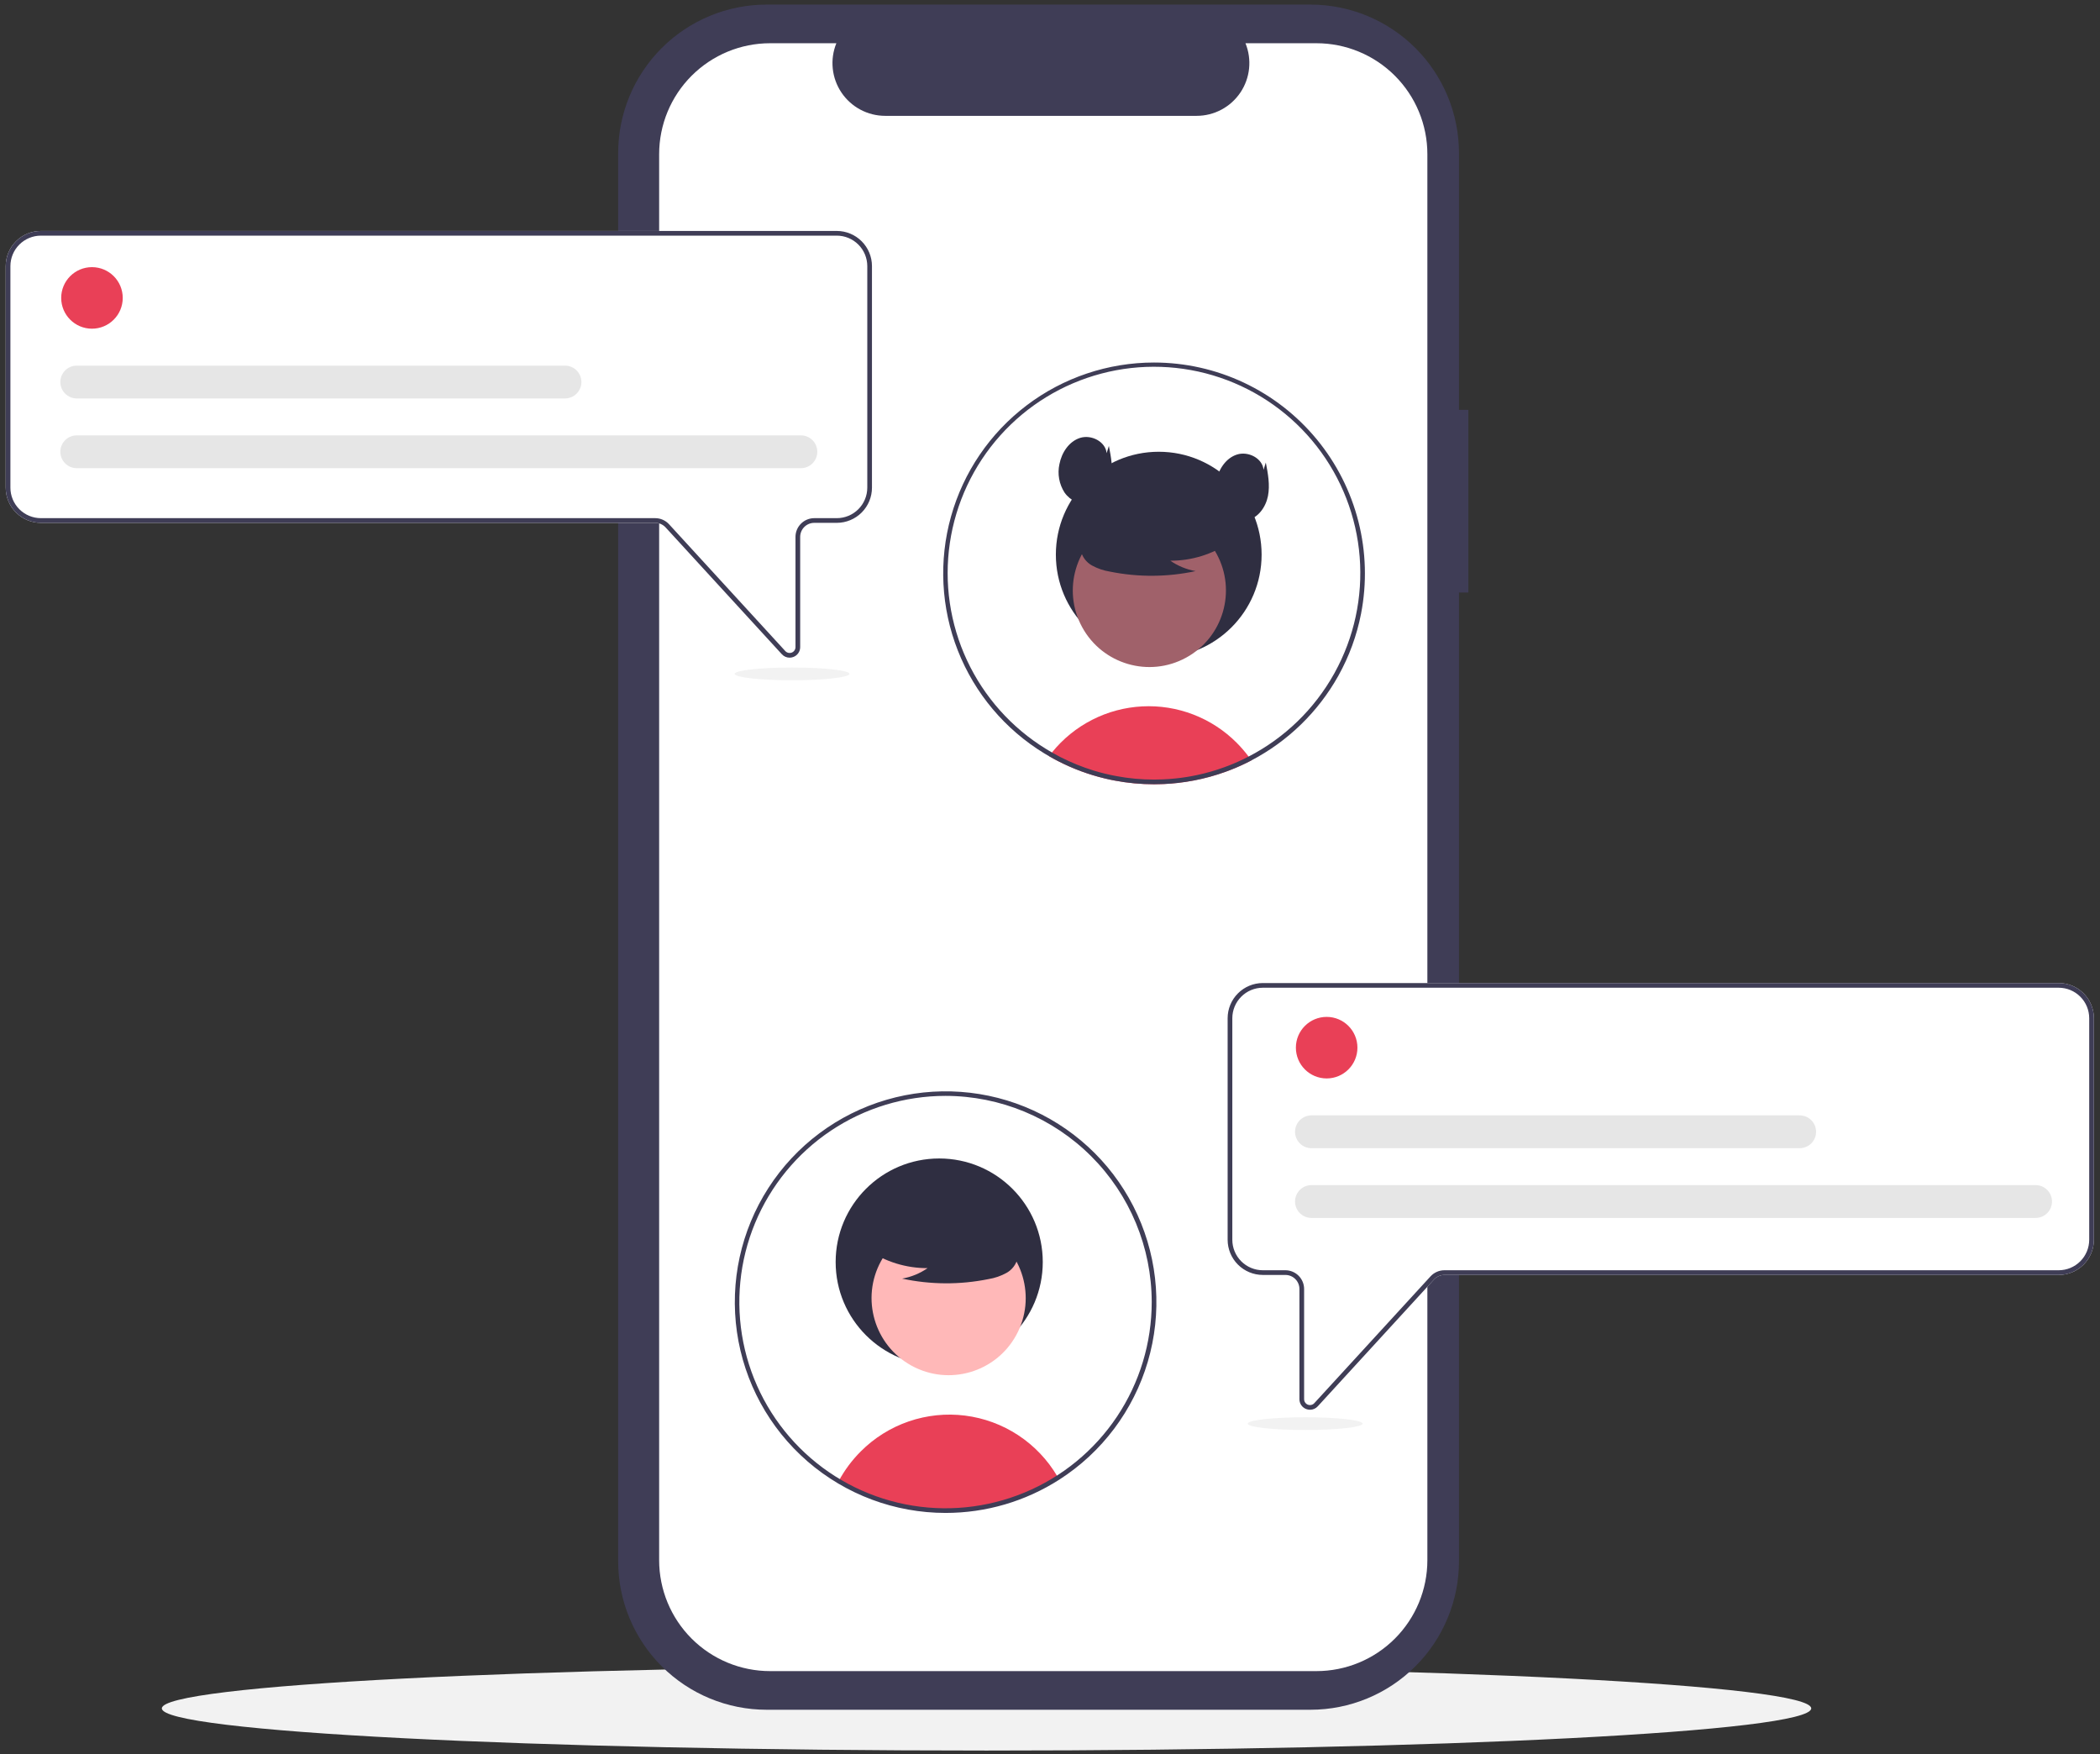 <svg width="340" height="284" viewBox="0 0 340 284" fill="none" xmlns="http://www.w3.org/2000/svg">
<rect x="0" y="0" width="340" height="284" fill="#333333" stroke="none"/>
<g clip-path="url(#clip0_205_1130)">
<path d="M159.725 283.411C233.467 283.411 293.246 280.354 293.246 276.583C293.246 272.812 233.467 269.755 159.725 269.755C85.984 269.755 26.204 272.812 26.204 276.583C26.204 280.354 85.984 283.411 159.725 283.411Z" fill="#F2F2F2"/>
<path d="M237.734 66.346H236.217V24.793C236.217 18.415 233.683 12.297 229.173 7.787C224.663 3.277 218.546 0.743 212.167 0.743H124.132C117.754 0.743 111.636 3.277 107.126 7.787C102.616 12.297 100.082 18.414 100.082 24.793V252.755C100.082 259.133 102.616 265.25 107.126 269.76C111.636 274.271 117.754 276.804 124.132 276.804H212.167C218.546 276.804 224.663 274.271 229.173 269.76C233.683 265.25 236.217 259.133 236.217 252.755V95.924H237.734L237.734 66.346Z" fill="#3F3D56"/>
<path d="M231.098 24.961V252.587C231.098 257.351 229.206 261.919 225.837 265.287C222.469 268.656 217.901 270.548 213.137 270.548H124.68C119.916 270.548 115.348 268.656 111.979 265.287C108.611 261.919 106.719 257.351 106.719 252.587V24.961C106.719 20.197 108.611 15.629 111.979 12.261C115.348 8.892 119.916 7 124.68 7H135.411C134.883 8.296 134.682 9.701 134.826 11.092C134.969 12.484 135.452 13.819 136.233 14.98C137.013 16.141 138.067 17.093 139.301 17.751C140.536 18.409 141.913 18.754 143.312 18.755H193.746C195.145 18.754 196.522 18.409 197.757 17.751C198.991 17.093 200.045 16.141 200.825 14.98C201.606 13.819 202.089 12.484 202.232 11.092C202.376 9.701 202.175 8.296 201.648 7H213.137C217.901 7 222.469 8.892 225.837 12.261C229.206 15.629 231.098 20.197 231.098 24.961Z" fill="white"/>
<path d="M202.601 123.112C202.013 123.419 201.415 123.71 200.807 123.985C200.253 124.235 199.691 124.47 199.119 124.69C198.91 124.77 198.698 124.849 198.486 124.929C196.806 125.538 195.081 126.014 193.327 126.352C192.458 126.522 191.578 126.656 190.687 126.754C189.951 126.837 189.207 126.897 188.456 126.932C187.922 126.959 187.387 126.97 186.848 126.97C184.715 126.971 182.586 126.771 180.491 126.374C179.944 126.276 179.41 126.158 178.875 126.029C176.288 125.409 173.783 124.485 171.413 123.275C171.201 123.169 170.989 123.055 170.776 122.945C170.461 122.778 170.154 122.604 169.847 122.422C169.995 122.217 170.154 122.016 170.317 121.819C172.092 119.619 174.311 117.818 176.828 116.533C179.346 115.248 182.106 114.509 184.929 114.362C187.751 114.215 190.573 114.665 193.21 115.682C195.847 116.699 198.241 118.26 200.234 120.263C200.926 120.958 201.568 121.701 202.154 122.486C202.309 122.691 202.457 122.9 202.601 123.112Z" fill="#E94057"/>
<path d="M187.605 106.45C196.804 106.45 204.261 98.993 204.261 89.794C204.261 80.595 196.804 73.138 187.605 73.138C178.406 73.138 170.949 80.595 170.949 89.794C170.949 98.993 178.406 106.45 187.605 106.45Z" fill="#2F2E41"/>
<path d="M192.035 106.473C198.042 103.189 200.25 95.657 196.966 89.65C193.682 83.642 186.15 81.434 180.143 84.718C174.135 88.002 171.928 95.534 175.211 101.542C178.495 107.549 186.028 109.757 192.035 106.473Z" fill="#A0616A"/>
<path d="M199.115 87.798C196.282 89.751 192.92 90.79 189.479 90.776C190.707 91.627 192.104 92.202 193.574 92.461C189 93.442 184.273 93.469 179.687 92.539C178.668 92.376 177.685 92.038 176.78 91.541C176.33 91.289 175.937 90.945 175.628 90.532C175.319 90.118 175.1 89.644 174.986 89.141C174.681 87.4 176.038 85.819 177.447 84.753C179.605 83.146 182.093 82.039 184.731 81.512C187.37 80.985 190.092 81.051 192.702 81.705C194.406 82.145 196.113 82.889 197.22 84.258C198.327 85.626 198.655 87.736 197.6 89.145L199.115 87.798Z" fill="#2F2E41"/>
<path d="M186.848 58.692C179.403 58.691 172.161 61.124 166.227 65.621C160.293 70.118 155.992 76.431 153.98 83.599C151.967 90.767 152.354 98.397 155.08 105.325C157.806 112.253 162.723 118.1 169.081 121.974L169.301 122.103C169.483 122.213 169.665 122.319 169.847 122.422C170.154 122.604 170.461 122.778 170.776 122.945C170.989 123.055 171.201 123.169 171.413 123.275C173.783 124.485 176.288 125.409 178.875 126.029C179.41 126.158 179.944 126.276 180.491 126.374C182.586 126.771 184.715 126.971 186.848 126.97C187.387 126.97 187.921 126.958 188.456 126.932C189.207 126.898 189.951 126.838 190.687 126.754C191.578 126.655 192.458 126.521 193.327 126.352C195.081 126.014 196.806 125.538 198.486 124.929C198.698 124.849 198.91 124.77 199.119 124.69C199.692 124.47 200.254 124.235 200.807 123.985C201.414 123.712 202.012 123.421 202.601 123.112C208.506 120.02 213.387 115.28 216.651 109.468C216.666 109.438 216.685 109.407 216.701 109.377C218.442 106.252 219.678 102.871 220.361 99.359C221.321 94.416 221.175 89.321 219.935 84.44C218.695 79.559 216.392 75.013 213.189 71.127C209.987 67.241 205.964 64.111 201.411 61.961C196.857 59.811 191.884 58.695 186.848 58.692H186.848ZM216.078 108.933C216.048 108.986 216.022 109.039 215.991 109.089C212.792 114.815 207.98 119.474 202.154 122.486C201.573 122.79 200.983 123.074 200.382 123.34C199.885 123.564 199.377 123.776 198.865 123.973C198.649 124.057 198.429 124.14 198.209 124.216C196.758 124.746 195.271 125.172 193.759 125.491C192.638 125.729 191.505 125.908 190.364 126.025C189.662 126.101 188.949 126.154 188.232 126.181C187.773 126.2 187.311 126.211 186.848 126.211C184.784 126.214 182.724 126.022 180.695 125.638C179.462 125.411 178.242 125.112 177.042 124.743C175.216 124.179 173.44 123.459 171.736 122.593C171.539 122.49 171.341 122.388 171.148 122.281C170.871 122.134 170.59 121.982 170.317 121.819C170.112 121.705 169.907 121.584 169.706 121.462C169.589 121.394 169.471 121.322 169.354 121.25C163.779 117.826 159.333 112.842 156.566 106.915C153.798 100.987 152.832 94.378 153.787 87.906C154.742 81.435 157.576 75.386 161.937 70.511C166.298 65.635 171.995 62.148 178.321 60.48C184.646 58.813 191.322 59.039 197.52 61.131C203.718 63.224 209.165 67.089 213.186 72.249C217.207 77.409 219.624 83.636 220.138 90.157C220.653 96.678 219.241 103.207 216.078 108.933H216.078Z" fill="#3F3D56"/>
<path d="M179.17 73.368C178.991 71.483 176.683 70.323 174.877 70.892C173.072 71.462 171.887 73.279 171.528 75.138C171.356 75.921 171.34 76.73 171.481 77.519C171.622 78.308 171.917 79.062 172.35 79.737C173.262 81.05 174.939 81.869 176.503 81.536C178.289 81.155 179.526 79.412 179.88 77.621C180.234 75.83 179.882 73.984 179.531 72.192L179.17 73.368Z" fill="#2F2E41"/>
<path d="M204.578 76.06C204.399 74.175 202.09 73.015 200.285 73.585C198.48 74.154 197.294 75.972 196.936 77.83C196.764 78.613 196.748 79.422 196.888 80.211C197.029 81 197.325 81.754 197.757 82.429C198.67 83.742 200.347 84.561 201.911 84.228C203.697 83.847 204.934 82.104 205.287 80.313C205.641 78.522 205.29 76.676 204.939 74.884L204.578 76.06Z" fill="#2F2E41"/>
<path d="M127.839 106.475C127.603 106.474 127.37 106.425 127.154 106.329C126.938 106.233 126.744 106.094 126.585 105.919L107.763 85.385C107.549 85.153 107.289 84.967 107 84.84C106.711 84.713 106.399 84.647 106.084 84.647H6.618C5.109 84.645 3.662 84.044 2.594 82.977C1.527 81.91 0.927 80.463 0.925 78.953V43.084C0.927 41.574 1.527 40.127 2.594 39.06C3.662 37.992 5.109 37.392 6.618 37.39H135.483C136.992 37.392 138.44 37.992 139.507 39.06C140.574 40.127 141.175 41.574 141.176 43.084V78.953C141.175 80.463 140.574 81.91 139.507 82.977C138.44 84.044 136.992 84.645 135.483 84.647H131.83C131.226 84.647 130.647 84.888 130.22 85.314C129.793 85.742 129.553 86.32 129.552 86.924V104.765C129.553 105.109 129.45 105.446 129.256 105.73C129.061 106.015 128.785 106.233 128.463 106.357C128.265 106.434 128.053 106.474 127.839 106.475Z" fill="white"/>
<path d="M127.839 106.475C127.603 106.474 127.37 106.425 127.154 106.329C126.938 106.233 126.744 106.094 126.585 105.919L107.763 85.385C107.549 85.153 107.289 84.967 107 84.84C106.711 84.713 106.399 84.647 106.084 84.647H6.618C5.109 84.645 3.662 84.044 2.594 82.977C1.527 81.91 0.927 80.463 0.925 78.953V43.084C0.927 41.574 1.527 40.127 2.594 39.06C3.662 37.992 5.109 37.392 6.618 37.39H135.483C136.992 37.392 138.44 37.992 139.507 39.06C140.574 40.127 141.175 41.574 141.176 43.084V78.953C141.175 80.463 140.574 81.91 139.507 82.977C138.44 84.044 136.992 84.645 135.483 84.647H131.83C131.226 84.647 130.647 84.888 130.22 85.314C129.793 85.742 129.553 86.32 129.552 86.924V104.765C129.553 105.109 129.45 105.446 129.256 105.73C129.061 106.015 128.785 106.233 128.463 106.357C128.265 106.434 128.053 106.474 127.839 106.475ZM6.618 38.149C5.31 38.151 4.056 38.671 3.131 39.596C2.205 40.521 1.685 41.775 1.684 43.084V78.953C1.685 80.261 2.205 81.516 3.131 82.441C4.056 83.366 5.31 83.886 6.618 83.888H106.084C106.504 83.888 106.921 83.976 107.306 84.146C107.691 84.315 108.037 84.563 108.322 84.873L127.144 105.406C127.274 105.547 127.442 105.646 127.629 105.689C127.815 105.733 128.01 105.719 128.188 105.65C128.366 105.58 128.52 105.459 128.628 105.301C128.736 105.143 128.793 104.956 128.793 104.765V86.924C128.794 86.119 129.114 85.347 129.684 84.778C130.253 84.209 131.025 83.889 131.83 83.888H135.483C136.791 83.886 138.046 83.366 138.971 82.441C139.896 81.516 140.416 80.261 140.418 78.953V43.084C140.416 41.775 139.896 40.521 138.971 39.596C138.046 38.671 136.791 38.151 135.483 38.149H6.618Z" fill="#3F3D56"/>
<path d="M14.89 53.214C17.641 53.214 19.872 50.983 19.872 48.232C19.872 45.48 17.641 43.25 14.89 43.25C12.139 43.25 9.908 45.48 9.908 48.232C9.908 50.983 12.139 53.214 14.89 53.214Z" fill="#E94057"/>
<path d="M129.671 75.798H12.43C12.081 75.799 11.735 75.73 11.413 75.597C11.09 75.463 10.797 75.268 10.55 75.021C10.303 74.774 10.107 74.481 9.973 74.159C9.839 73.836 9.77 73.49 9.77 73.141C9.77 72.792 9.839 72.446 9.973 72.124C10.107 71.801 10.303 71.508 10.55 71.261C10.797 71.014 11.09 70.819 11.413 70.686C11.735 70.552 12.081 70.484 12.43 70.484H129.671C130.375 70.485 131.05 70.765 131.548 71.263C132.045 71.762 132.325 72.437 132.325 73.141C132.325 73.845 132.045 74.521 131.548 75.019C131.05 75.517 130.375 75.797 129.671 75.798Z" fill="#E6E6E6"/>
<path d="M91.476 64.506H12.43C12.081 64.506 11.735 64.438 11.413 64.305C11.09 64.171 10.797 63.976 10.55 63.729C10.303 63.482 10.107 63.189 9.973 62.866C9.839 62.544 9.77 62.198 9.77 61.849C9.77 61.5 9.839 61.154 9.973 60.831C10.107 60.509 10.303 60.216 10.55 59.969C10.797 59.722 11.09 59.527 11.413 59.393C11.735 59.26 12.081 59.191 12.43 59.192H91.476C92.181 59.192 92.857 59.472 93.355 59.97C93.853 60.468 94.133 61.144 94.133 61.849C94.133 62.554 93.853 63.229 93.355 63.728C92.857 64.226 92.181 64.506 91.476 64.506Z" fill="#E6E6E6"/>
<path d="M211.473 228.118C211.152 227.995 210.875 227.777 210.681 227.492C210.486 227.208 210.383 226.871 210.384 226.527V208.686C210.384 208.082 210.144 207.503 209.717 207.076C209.29 206.649 208.711 206.409 208.107 206.409H204.453C202.944 206.407 201.497 205.806 200.43 204.739C199.362 203.672 198.762 202.225 198.76 200.715V164.846C198.762 163.336 199.362 161.889 200.43 160.822C201.497 159.754 202.944 159.154 204.453 159.152H333.318C334.828 159.154 336.275 159.754 337.342 160.822C338.41 161.889 339.01 163.336 339.012 164.846V200.715C339.01 202.225 338.41 203.672 337.342 204.739C336.275 205.806 334.828 206.407 333.318 206.409H233.853C233.537 206.409 233.225 206.475 232.936 206.602C232.647 206.729 232.388 206.915 232.174 207.147L213.351 227.681C213.192 227.856 212.999 227.995 212.783 228.091C212.567 228.187 212.333 228.236 212.097 228.236C211.884 228.236 211.672 228.196 211.473 228.118Z" fill="white"/>
<path d="M211.473 228.118C211.152 227.995 210.875 227.777 210.681 227.492C210.486 227.208 210.383 226.871 210.384 226.527V208.686C210.384 208.082 210.144 207.503 209.717 207.076C209.29 206.649 208.711 206.409 208.107 206.409H204.453C202.944 206.407 201.497 205.806 200.43 204.739C199.362 203.672 198.762 202.225 198.76 200.715V164.846C198.762 163.336 199.362 161.889 200.43 160.822C201.497 159.754 202.944 159.154 204.453 159.152H333.318C334.828 159.154 336.275 159.754 337.342 160.822C338.41 161.889 339.01 163.336 339.012 164.846V200.715C339.01 202.225 338.41 203.672 337.342 204.739C336.275 205.806 334.828 206.407 333.318 206.409H233.853C233.537 206.409 233.225 206.475 232.936 206.602C232.647 206.729 232.388 206.915 232.174 207.147L213.351 227.681C213.192 227.856 212.999 227.995 212.783 228.091C212.567 228.187 212.333 228.236 212.097 228.236C211.884 228.236 211.672 228.196 211.473 228.118ZM204.453 159.911C203.145 159.912 201.891 160.433 200.966 161.358C200.041 162.283 199.52 163.537 199.519 164.846V200.715C199.52 202.024 200.041 203.278 200.966 204.203C201.891 205.128 203.145 205.648 204.453 205.65H208.107C208.912 205.651 209.684 205.971 210.253 206.54C210.822 207.109 211.142 207.881 211.143 208.686V226.527C211.143 226.718 211.201 226.905 211.309 227.063C211.417 227.221 211.57 227.342 211.748 227.412C211.927 227.481 212.122 227.495 212.308 227.451C212.494 227.408 212.663 227.309 212.792 227.168L231.615 206.634C231.9 206.325 232.245 206.077 232.631 205.908C233.016 205.738 233.432 205.65 233.853 205.65H333.318C334.627 205.648 335.881 205.128 336.806 204.203C337.731 203.278 338.251 202.023 338.253 200.715V164.846C338.251 163.537 337.731 162.283 336.806 161.358C335.881 160.433 334.627 159.912 333.318 159.911H204.453Z" fill="#3F3D56"/>
<path d="M171.307 239.226C166.023 242.61 159.9 244.455 153.626 244.555C147.352 244.655 141.173 243.005 135.784 239.791C136.732 238.026 137.933 236.41 139.35 234.993C141.535 232.797 144.194 231.131 147.124 230.124C150.053 229.116 153.175 228.794 156.249 229.181C159.322 229.568 162.266 230.655 164.854 232.357C167.442 234.06 169.606 236.333 171.178 239.002C171.22 239.074 171.265 239.15 171.307 239.226Z" fill="#E94057"/>
<path d="M152.062 221.087C161.322 221.087 168.829 213.58 168.829 204.32C168.829 195.06 161.322 187.554 152.062 187.554C142.803 187.554 135.296 195.06 135.296 204.32C135.296 213.58 142.803 221.087 152.062 221.087Z" fill="#2F2E41"/>
<path d="M164.538 216.146C167.844 210.099 165.622 202.517 159.574 199.211C153.527 195.905 145.945 198.128 142.639 204.175C139.333 210.222 141.556 217.805 147.603 221.11C153.65 224.416 161.233 222.194 164.538 216.146Z" fill="#FFB8B8"/>
<path d="M140.476 202.312C143.328 204.277 146.712 205.323 150.176 205.309C148.94 206.166 147.534 206.744 146.053 207.005C150.658 207.993 155.417 208.02 160.033 207.084C161.059 206.919 162.049 206.579 162.959 206.079C163.413 205.825 163.808 205.479 164.119 205.063C164.431 204.647 164.651 204.17 164.765 203.663C165.072 201.911 163.707 200.319 162.288 199.246C160.116 197.629 157.611 196.514 154.955 195.983C152.299 195.453 149.559 195.519 146.932 196.177C145.216 196.621 143.498 197.37 142.384 198.748C141.269 200.125 140.939 202.249 142.001 203.668L140.476 202.312Z" fill="#2F2E41"/>
<path d="M153.088 244.939C144.877 244.936 136.942 241.973 130.739 236.593C124.535 231.213 120.479 223.777 119.315 215.648C118.151 207.52 119.957 199.244 124.401 192.34C128.845 185.435 135.63 180.364 143.511 178.057C151.391 175.75 159.839 176.361 167.306 179.78C174.772 183.198 180.755 189.193 184.158 196.666C187.561 204.139 188.156 212.588 185.833 220.464C183.511 228.34 178.426 235.115 171.512 239.545C166.014 243.071 159.62 244.943 153.088 244.939ZM153.088 177.42C146.486 177.419 140.031 179.376 134.54 183.044C129.05 186.712 124.771 191.926 122.244 198.026C119.717 204.126 119.055 210.839 120.343 217.315C121.631 223.791 124.811 229.74 129.48 234.409C134.149 239.078 140.097 242.257 146.573 243.545C153.049 244.833 159.762 244.172 165.862 241.645C171.962 239.117 177.176 234.838 180.844 229.348C184.512 223.857 186.469 217.403 186.469 210.8C186.459 201.95 182.939 193.465 176.681 187.207C170.423 180.95 161.938 177.43 153.088 177.42Z" fill="#3F3D56"/>
<path d="M214.792 174.596C217.543 174.596 219.774 172.366 219.774 169.614C219.774 166.863 217.543 164.632 214.792 164.632C212.041 164.632 209.81 166.863 209.81 169.614C209.81 172.366 212.041 174.596 214.792 174.596Z" fill="#E94057"/>
<path d="M329.573 197.181H212.332C211.983 197.181 211.637 197.113 211.315 196.979C210.992 196.846 210.699 196.65 210.452 196.404C210.205 196.157 210.009 195.864 209.875 195.541C209.741 195.219 209.672 194.873 209.672 194.524C209.672 194.175 209.741 193.829 209.875 193.506C210.009 193.184 210.205 192.891 210.452 192.644C210.699 192.397 210.992 192.201 211.315 192.068C211.637 191.935 211.983 191.866 212.332 191.867H329.573C330.278 191.867 330.953 192.147 331.452 192.645C331.95 193.143 332.23 193.819 332.23 194.524C332.23 195.228 331.95 195.904 331.452 196.402C330.953 196.901 330.278 197.181 329.573 197.181Z" fill="#E6E6E6"/>
<path d="M291.378 185.888H212.332C211.983 185.889 211.637 185.82 211.315 185.687C210.992 185.554 210.699 185.358 210.452 185.111C210.205 184.865 210.009 184.572 209.875 184.249C209.741 183.926 209.672 183.581 209.672 183.231C209.672 182.882 209.741 182.537 209.875 182.214C210.009 181.891 210.205 181.598 210.452 181.352C210.699 181.105 210.992 180.909 211.315 180.776C211.637 180.642 211.983 180.574 212.332 180.574H291.378C292.082 180.575 292.758 180.856 293.255 181.354C293.753 181.852 294.032 182.527 294.032 183.231C294.032 183.936 293.753 184.611 293.255 185.109C292.758 185.607 292.082 185.888 291.378 185.888Z" fill="#E6E6E6"/>
<path d="M211.313 231.514C216.446 231.514 220.608 231.053 220.608 230.483C220.608 229.913 216.446 229.451 211.313 229.451C206.179 229.451 202.018 229.913 202.018 230.483C202.018 231.053 206.179 231.514 211.313 231.514Z" fill="#F2F2F2"/>
<path d="M128.242 110.132C133.375 110.132 137.536 109.67 137.536 109.1C137.536 108.53 133.375 108.069 128.242 108.069C123.108 108.069 118.947 108.53 118.947 109.1C118.947 109.67 123.108 110.132 128.242 110.132Z" fill="#F2F2F2"/>
</g>
<defs>
<clipPath id="clip0_205_1130">
<rect width="338.087" height="282.668" fill="white" transform="translate(0.925 0.743)"/>
</clipPath>
</defs>
</svg>
